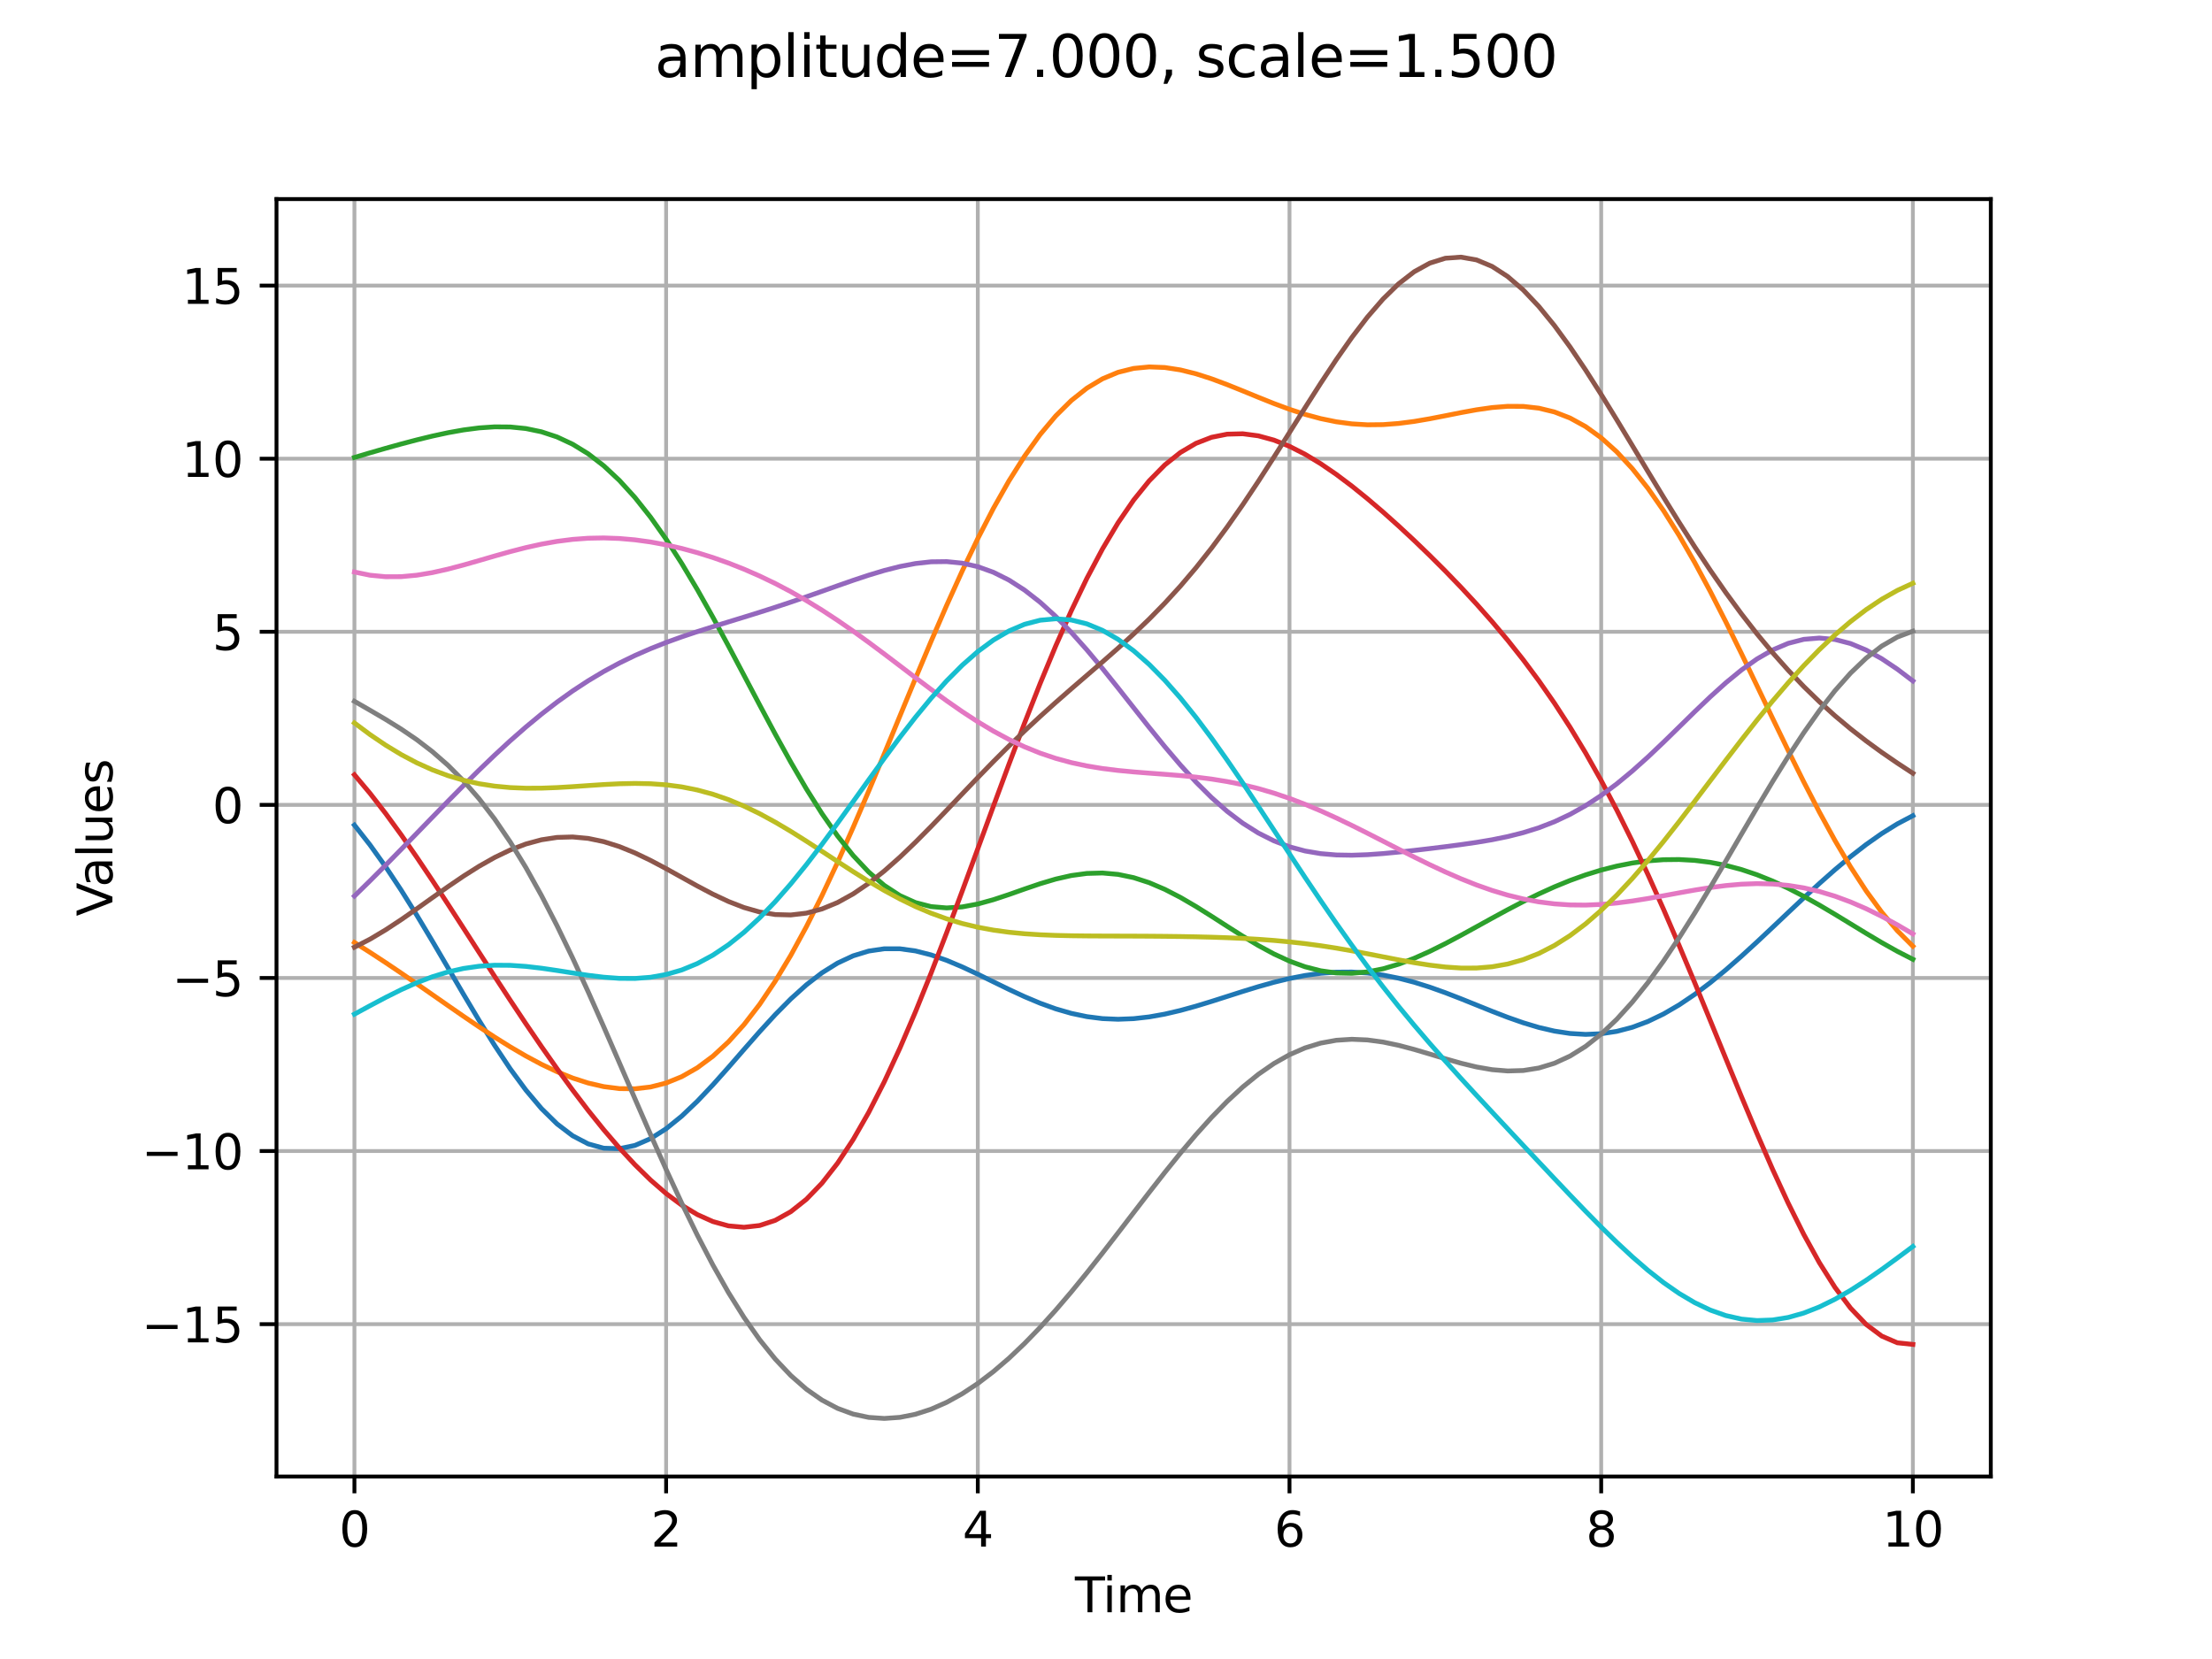 <?xml version="1.0" encoding="utf-8" standalone="no"?>
<!DOCTYPE svg PUBLIC "-//W3C//DTD SVG 1.1//EN"
  "http://www.w3.org/Graphics/SVG/1.1/DTD/svg11.dtd">
<svg xmlns:xlink="http://www.w3.org/1999/xlink" width="460.8pt" height="345.6pt" viewBox="0 0 460.8 345.6" xmlns="http://www.w3.org/2000/svg" version="1.1">
 <defs>
  <style type="text/css">*{stroke-linejoin: round; stroke-linecap: butt}</style>
 </defs>
 <g id="figure_1">
  <g id="patch_1">
   <path d="M 0 345.6 
L 460.8 345.6 
L 460.8 0 
L 0 0 
z
" style="fill: #ffffff"/>
  </g>
  <g id="axes_1">
   <g id="patch_2">
    <path d="M 57.6 307.584 
L 414.72 307.584 
L 414.72 41.472 
L 57.6 41.472 
z
" style="fill: #ffffff"/>
   </g>
   <g id="matplotlib.axis_1">
    <g id="xtick_1">
     <g id="line2d_1">
      <path d="M 73.833 307.584 
L 73.833 41.472 
" clip-path="url(#p661ae9ed02)" style="fill: none; stroke: #b0b0b0; stroke-width: 0.8; stroke-linecap: square"/>
     </g>
     <g id="line2d_2">
      <defs>
       <path id="m772e5288b0" d="M 0 0 
L 0 3.5 
" style="stroke: #000000; stroke-width: 0.8"/>
      </defs>
      <g>
       <use xlink:href="#m772e5288b0" x="73.833" y="307.584" style="stroke: #000000; stroke-width: 0.8"/>
      </g>
     </g>
     <g id="text_1">
      <!-- 0 -->
      <g transform="translate(70.651 322.182) scale(0.1 -0.1)">
       <defs>
        <path id="DejaVuSans-30" d="M 2034 4250 
Q 1547 4250 1301 3770 
Q 1056 3291 1056 2328 
Q 1056 1369 1301 889 
Q 1547 409 2034 409 
Q 2525 409 2770 889 
Q 3016 1369 3016 2328 
Q 3016 3291 2770 3770 
Q 2525 4250 2034 4250 
z
M 2034 4750 
Q 2819 4750 3233 4129 
Q 3647 3509 3647 2328 
Q 3647 1150 3233 529 
Q 2819 -91 2034 -91 
Q 1250 -91 836 529 
Q 422 1150 422 2328 
Q 422 3509 836 4129 
Q 1250 4750 2034 4750 
z
" transform="scale(0.016)"/>
       </defs>
       <use xlink:href="#DejaVuSans-30"/>
      </g>
     </g>
    </g>
    <g id="xtick_2">
     <g id="line2d_3">
      <path d="M 138.764 307.584 
L 138.764 41.472 
" clip-path="url(#p661ae9ed02)" style="fill: none; stroke: #b0b0b0; stroke-width: 0.8; stroke-linecap: square"/>
     </g>
     <g id="line2d_4">
      <g>
       <use xlink:href="#m772e5288b0" x="138.764" y="307.584" style="stroke: #000000; stroke-width: 0.8"/>
      </g>
     </g>
     <g id="text_2">
      <!-- 2 -->
      <g transform="translate(135.582 322.182) scale(0.1 -0.1)">
       <defs>
        <path id="DejaVuSans-32" d="M 1228 531 
L 3431 531 
L 3431 0 
L 469 0 
L 469 531 
Q 828 903 1448 1529 
Q 2069 2156 2228 2338 
Q 2531 2678 2651 2914 
Q 2772 3150 2772 3378 
Q 2772 3750 2511 3984 
Q 2250 4219 1831 4219 
Q 1534 4219 1204 4116 
Q 875 4013 500 3803 
L 500 4441 
Q 881 4594 1212 4672 
Q 1544 4750 1819 4750 
Q 2544 4750 2975 4387 
Q 3406 4025 3406 3419 
Q 3406 3131 3298 2873 
Q 3191 2616 2906 2266 
Q 2828 2175 2409 1742 
Q 1991 1309 1228 531 
z
" transform="scale(0.016)"/>
       </defs>
       <use xlink:href="#DejaVuSans-32"/>
      </g>
     </g>
    </g>
    <g id="xtick_3">
     <g id="line2d_5">
      <path d="M 203.695 307.584 
L 203.695 41.472 
" clip-path="url(#p661ae9ed02)" style="fill: none; stroke: #b0b0b0; stroke-width: 0.8; stroke-linecap: square"/>
     </g>
     <g id="line2d_6">
      <g>
       <use xlink:href="#m772e5288b0" x="203.695" y="307.584" style="stroke: #000000; stroke-width: 0.8"/>
      </g>
     </g>
     <g id="text_3">
      <!-- 4 -->
      <g transform="translate(200.513 322.182) scale(0.1 -0.1)">
       <defs>
        <path id="DejaVuSans-34" d="M 2419 4116 
L 825 1625 
L 2419 1625 
L 2419 4116 
z
M 2253 4666 
L 3047 4666 
L 3047 1625 
L 3713 1625 
L 3713 1100 
L 3047 1100 
L 3047 0 
L 2419 0 
L 2419 1100 
L 313 1100 
L 313 1709 
L 2253 4666 
z
" transform="scale(0.016)"/>
       </defs>
       <use xlink:href="#DejaVuSans-34"/>
      </g>
     </g>
    </g>
    <g id="xtick_4">
     <g id="line2d_7">
      <path d="M 268.625 307.584 
L 268.625 41.472 
" clip-path="url(#p661ae9ed02)" style="fill: none; stroke: #b0b0b0; stroke-width: 0.8; stroke-linecap: square"/>
     </g>
     <g id="line2d_8">
      <g>
       <use xlink:href="#m772e5288b0" x="268.625" y="307.584" style="stroke: #000000; stroke-width: 0.8"/>
      </g>
     </g>
     <g id="text_4">
      <!-- 6 -->
      <g transform="translate(265.444 322.182) scale(0.1 -0.1)">
       <defs>
        <path id="DejaVuSans-36" d="M 2113 2584 
Q 1688 2584 1439 2293 
Q 1191 2003 1191 1497 
Q 1191 994 1439 701 
Q 1688 409 2113 409 
Q 2538 409 2786 701 
Q 3034 994 3034 1497 
Q 3034 2003 2786 2293 
Q 2538 2584 2113 2584 
z
M 3366 4563 
L 3366 3988 
Q 3128 4100 2886 4159 
Q 2644 4219 2406 4219 
Q 1781 4219 1451 3797 
Q 1122 3375 1075 2522 
Q 1259 2794 1537 2939 
Q 1816 3084 2150 3084 
Q 2853 3084 3261 2657 
Q 3669 2231 3669 1497 
Q 3669 778 3244 343 
Q 2819 -91 2113 -91 
Q 1303 -91 875 529 
Q 447 1150 447 2328 
Q 447 3434 972 4092 
Q 1497 4750 2381 4750 
Q 2619 4750 2861 4703 
Q 3103 4656 3366 4563 
z
" transform="scale(0.016)"/>
       </defs>
       <use xlink:href="#DejaVuSans-36"/>
      </g>
     </g>
    </g>
    <g id="xtick_5">
     <g id="line2d_9">
      <path d="M 333.556 307.584 
L 333.556 41.472 
" clip-path="url(#p661ae9ed02)" style="fill: none; stroke: #b0b0b0; stroke-width: 0.8; stroke-linecap: square"/>
     </g>
     <g id="line2d_10">
      <g>
       <use xlink:href="#m772e5288b0" x="333.556" y="307.584" style="stroke: #000000; stroke-width: 0.8"/>
      </g>
     </g>
     <g id="text_5">
      <!-- 8 -->
      <g transform="translate(330.375 322.182) scale(0.1 -0.1)">
       <defs>
        <path id="DejaVuSans-38" d="M 2034 2216 
Q 1584 2216 1326 1975 
Q 1069 1734 1069 1313 
Q 1069 891 1326 650 
Q 1584 409 2034 409 
Q 2484 409 2743 651 
Q 3003 894 3003 1313 
Q 3003 1734 2745 1975 
Q 2488 2216 2034 2216 
z
M 1403 2484 
Q 997 2584 770 2862 
Q 544 3141 544 3541 
Q 544 4100 942 4425 
Q 1341 4750 2034 4750 
Q 2731 4750 3128 4425 
Q 3525 4100 3525 3541 
Q 3525 3141 3298 2862 
Q 3072 2584 2669 2484 
Q 3125 2378 3379 2068 
Q 3634 1759 3634 1313 
Q 3634 634 3220 271 
Q 2806 -91 2034 -91 
Q 1263 -91 848 271 
Q 434 634 434 1313 
Q 434 1759 690 2068 
Q 947 2378 1403 2484 
z
M 1172 3481 
Q 1172 3119 1398 2916 
Q 1625 2713 2034 2713 
Q 2441 2713 2670 2916 
Q 2900 3119 2900 3481 
Q 2900 3844 2670 4047 
Q 2441 4250 2034 4250 
Q 1625 4250 1398 4047 
Q 1172 3844 1172 3481 
z
" transform="scale(0.016)"/>
       </defs>
       <use xlink:href="#DejaVuSans-38"/>
      </g>
     </g>
    </g>
    <g id="xtick_6">
     <g id="line2d_11">
      <path d="M 398.487 307.584 
L 398.487 41.472 
" clip-path="url(#p661ae9ed02)" style="fill: none; stroke: #b0b0b0; stroke-width: 0.8; stroke-linecap: square"/>
     </g>
     <g id="line2d_12">
      <g>
       <use xlink:href="#m772e5288b0" x="398.487" y="307.584" style="stroke: #000000; stroke-width: 0.8"/>
      </g>
     </g>
     <g id="text_6">
      <!-- 10 -->
      <g transform="translate(392.125 322.182) scale(0.1 -0.1)">
       <defs>
        <path id="DejaVuSans-31" d="M 794 531 
L 1825 531 
L 1825 4091 
L 703 3866 
L 703 4441 
L 1819 4666 
L 2450 4666 
L 2450 531 
L 3481 531 
L 3481 0 
L 794 0 
L 794 531 
z
" transform="scale(0.016)"/>
       </defs>
       <use xlink:href="#DejaVuSans-31"/>
       <use xlink:href="#DejaVuSans-30" transform="translate(63.623 0)"/>
      </g>
     </g>
    </g>
    <g id="text_7">
     <!-- Time -->
     <g transform="translate(223.926 335.861) scale(0.1 -0.1)">
      <defs>
       <path id="DejaVuSans-54" d="M -19 4666 
L 3928 4666 
L 3928 4134 
L 2272 4134 
L 2272 0 
L 1638 0 
L 1638 4134 
L -19 4134 
L -19 4666 
z
" transform="scale(0.016)"/>
       <path id="DejaVuSans-69" d="M 603 3500 
L 1178 3500 
L 1178 0 
L 603 0 
L 603 3500 
z
M 603 4863 
L 1178 4863 
L 1178 4134 
L 603 4134 
L 603 4863 
z
" transform="scale(0.016)"/>
       <path id="DejaVuSans-6d" d="M 3328 2828 
Q 3544 3216 3844 3400 
Q 4144 3584 4550 3584 
Q 5097 3584 5394 3201 
Q 5691 2819 5691 2113 
L 5691 0 
L 5113 0 
L 5113 2094 
Q 5113 2597 4934 2840 
Q 4756 3084 4391 3084 
Q 3944 3084 3684 2787 
Q 3425 2491 3425 1978 
L 3425 0 
L 2847 0 
L 2847 2094 
Q 2847 2600 2669 2842 
Q 2491 3084 2119 3084 
Q 1678 3084 1418 2786 
Q 1159 2488 1159 1978 
L 1159 0 
L 581 0 
L 581 3500 
L 1159 3500 
L 1159 2956 
Q 1356 3278 1631 3431 
Q 1906 3584 2284 3584 
Q 2666 3584 2933 3390 
Q 3200 3197 3328 2828 
z
" transform="scale(0.016)"/>
       <path id="DejaVuSans-65" d="M 3597 1894 
L 3597 1613 
L 953 1613 
Q 991 1019 1311 708 
Q 1631 397 2203 397 
Q 2534 397 2845 478 
Q 3156 559 3463 722 
L 3463 178 
Q 3153 47 2828 -22 
Q 2503 -91 2169 -91 
Q 1331 -91 842 396 
Q 353 884 353 1716 
Q 353 2575 817 3079 
Q 1281 3584 2069 3584 
Q 2775 3584 3186 3129 
Q 3597 2675 3597 1894 
z
M 3022 2063 
Q 3016 2534 2758 2815 
Q 2500 3097 2075 3097 
Q 1594 3097 1305 2825 
Q 1016 2553 972 2059 
L 3022 2063 
z
" transform="scale(0.016)"/>
      </defs>
      <use xlink:href="#DejaVuSans-54"/>
      <use xlink:href="#DejaVuSans-69" transform="translate(57.959 0)"/>
      <use xlink:href="#DejaVuSans-6d" transform="translate(85.742 0)"/>
      <use xlink:href="#DejaVuSans-65" transform="translate(183.154 0)"/>
     </g>
    </g>
   </g>
   <g id="matplotlib.axis_2">
    <g id="ytick_1">
     <g id="line2d_13">
      <path d="M 57.6 275.843 
L 414.72 275.843 
" clip-path="url(#p661ae9ed02)" style="fill: none; stroke: #b0b0b0; stroke-width: 0.8; stroke-linecap: square"/>
     </g>
     <g id="line2d_14">
      <defs>
       <path id="ma212beb945" d="M 0 0 
L -3.5 0 
" style="stroke: #000000; stroke-width: 0.8"/>
      </defs>
      <g>
       <use xlink:href="#ma212beb945" x="57.6" y="275.843" style="stroke: #000000; stroke-width: 0.8"/>
      </g>
     </g>
     <g id="text_8">
      <!-- −15 -->
      <g transform="translate(29.495 279.642) scale(0.1 -0.1)">
       <defs>
        <path id="DejaVuSans-2212" d="M 678 2272 
L 4684 2272 
L 4684 1741 
L 678 1741 
L 678 2272 
z
" transform="scale(0.016)"/>
        <path id="DejaVuSans-35" d="M 691 4666 
L 3169 4666 
L 3169 4134 
L 1269 4134 
L 1269 2991 
Q 1406 3038 1543 3061 
Q 1681 3084 1819 3084 
Q 2600 3084 3056 2656 
Q 3513 2228 3513 1497 
Q 3513 744 3044 326 
Q 2575 -91 1722 -91 
Q 1428 -91 1123 -41 
Q 819 9 494 109 
L 494 744 
Q 775 591 1075 516 
Q 1375 441 1709 441 
Q 2250 441 2565 725 
Q 2881 1009 2881 1497 
Q 2881 1984 2565 2268 
Q 2250 2553 1709 2553 
Q 1456 2553 1204 2497 
Q 953 2441 691 2322 
L 691 4666 
z
" transform="scale(0.016)"/>
       </defs>
       <use xlink:href="#DejaVuSans-2212"/>
       <use xlink:href="#DejaVuSans-31" transform="translate(83.789 0)"/>
       <use xlink:href="#DejaVuSans-35" transform="translate(147.412 0)"/>
      </g>
     </g>
    </g>
    <g id="ytick_2">
     <g id="line2d_15">
      <path d="M 57.6 239.785 
L 414.72 239.785 
" clip-path="url(#p661ae9ed02)" style="fill: none; stroke: #b0b0b0; stroke-width: 0.8; stroke-linecap: square"/>
     </g>
     <g id="line2d_16">
      <g>
       <use xlink:href="#ma212beb945" x="57.6" y="239.785" style="stroke: #000000; stroke-width: 0.8"/>
      </g>
     </g>
     <g id="text_9">
      <!-- −10 -->
      <g transform="translate(29.495 243.584) scale(0.1 -0.1)">
       <use xlink:href="#DejaVuSans-2212"/>
       <use xlink:href="#DejaVuSans-31" transform="translate(83.789 0)"/>
       <use xlink:href="#DejaVuSans-30" transform="translate(147.412 0)"/>
      </g>
     </g>
    </g>
    <g id="ytick_3">
     <g id="line2d_17">
      <path d="M 57.6 203.727 
L 414.72 203.727 
" clip-path="url(#p661ae9ed02)" style="fill: none; stroke: #b0b0b0; stroke-width: 0.8; stroke-linecap: square"/>
     </g>
     <g id="line2d_18">
      <g>
       <use xlink:href="#ma212beb945" x="57.6" y="203.727" style="stroke: #000000; stroke-width: 0.8"/>
      </g>
     </g>
     <g id="text_10">
      <!-- −5 -->
      <g transform="translate(35.858 207.527) scale(0.1 -0.1)">
       <use xlink:href="#DejaVuSans-2212"/>
       <use xlink:href="#DejaVuSans-35" transform="translate(83.789 0)"/>
      </g>
     </g>
    </g>
    <g id="ytick_4">
     <g id="line2d_19">
      <path d="M 57.6 167.67 
L 414.72 167.67 
" clip-path="url(#p661ae9ed02)" style="fill: none; stroke: #b0b0b0; stroke-width: 0.8; stroke-linecap: square"/>
     </g>
     <g id="line2d_20">
      <g>
       <use xlink:href="#ma212beb945" x="57.6" y="167.67" style="stroke: #000000; stroke-width: 0.8"/>
      </g>
     </g>
     <g id="text_11">
      <!-- 0 -->
      <g transform="translate(44.237 171.469) scale(0.1 -0.1)">
       <use xlink:href="#DejaVuSans-30"/>
      </g>
     </g>
    </g>
    <g id="ytick_5">
     <g id="line2d_21">
      <path d="M 57.6 131.612 
L 414.72 131.612 
" clip-path="url(#p661ae9ed02)" style="fill: none; stroke: #b0b0b0; stroke-width: 0.8; stroke-linecap: square"/>
     </g>
     <g id="line2d_22">
      <g>
       <use xlink:href="#ma212beb945" x="57.6" y="131.612" style="stroke: #000000; stroke-width: 0.8"/>
      </g>
     </g>
     <g id="text_12">
      <!-- 5 -->
      <g transform="translate(44.237 135.411) scale(0.1 -0.1)">
       <use xlink:href="#DejaVuSans-35"/>
      </g>
     </g>
    </g>
    <g id="ytick_6">
     <g id="line2d_23">
      <path d="M 57.6 95.554 
L 414.72 95.554 
" clip-path="url(#p661ae9ed02)" style="fill: none; stroke: #b0b0b0; stroke-width: 0.8; stroke-linecap: square"/>
     </g>
     <g id="line2d_24">
      <g>
       <use xlink:href="#ma212beb945" x="57.6" y="95.554" style="stroke: #000000; stroke-width: 0.8"/>
      </g>
     </g>
     <g id="text_13">
      <!-- 10 -->
      <g transform="translate(37.875 99.353) scale(0.1 -0.1)">
       <use xlink:href="#DejaVuSans-31"/>
       <use xlink:href="#DejaVuSans-30" transform="translate(63.623 0)"/>
      </g>
     </g>
    </g>
    <g id="ytick_7">
     <g id="line2d_25">
      <path d="M 57.6 59.496 
L 414.72 59.496 
" clip-path="url(#p661ae9ed02)" style="fill: none; stroke: #b0b0b0; stroke-width: 0.8; stroke-linecap: square"/>
     </g>
     <g id="line2d_26">
      <g>
       <use xlink:href="#ma212beb945" x="57.6" y="59.496" style="stroke: #000000; stroke-width: 0.8"/>
      </g>
     </g>
     <g id="text_14">
      <!-- 15 -->
      <g transform="translate(37.875 63.295) scale(0.1 -0.1)">
       <use xlink:href="#DejaVuSans-31"/>
       <use xlink:href="#DejaVuSans-35" transform="translate(63.623 0)"/>
      </g>
     </g>
    </g>
    <g id="text_15">
     <!-- Values -->
     <g transform="translate(23.416 190.864) rotate(-90) scale(0.1 -0.1)">
      <defs>
       <path id="DejaVuSans-56" d="M 1831 0 
L 50 4666 
L 709 4666 
L 2188 738 
L 3669 4666 
L 4325 4666 
L 2547 0 
L 1831 0 
z
" transform="scale(0.016)"/>
       <path id="DejaVuSans-61" d="M 2194 1759 
Q 1497 1759 1228 1600 
Q 959 1441 959 1056 
Q 959 750 1161 570 
Q 1363 391 1709 391 
Q 2188 391 2477 730 
Q 2766 1069 2766 1631 
L 2766 1759 
L 2194 1759 
z
M 3341 1997 
L 3341 0 
L 2766 0 
L 2766 531 
Q 2569 213 2275 61 
Q 1981 -91 1556 -91 
Q 1019 -91 701 211 
Q 384 513 384 1019 
Q 384 1609 779 1909 
Q 1175 2209 1959 2209 
L 2766 2209 
L 2766 2266 
Q 2766 2663 2505 2880 
Q 2244 3097 1772 3097 
Q 1472 3097 1187 3025 
Q 903 2953 641 2809 
L 641 3341 
Q 956 3463 1253 3523 
Q 1550 3584 1831 3584 
Q 2591 3584 2966 3190 
Q 3341 2797 3341 1997 
z
" transform="scale(0.016)"/>
       <path id="DejaVuSans-6c" d="M 603 4863 
L 1178 4863 
L 1178 0 
L 603 0 
L 603 4863 
z
" transform="scale(0.016)"/>
       <path id="DejaVuSans-75" d="M 544 1381 
L 544 3500 
L 1119 3500 
L 1119 1403 
Q 1119 906 1312 657 
Q 1506 409 1894 409 
Q 2359 409 2629 706 
Q 2900 1003 2900 1516 
L 2900 3500 
L 3475 3500 
L 3475 0 
L 2900 0 
L 2900 538 
Q 2691 219 2414 64 
Q 2138 -91 1772 -91 
Q 1169 -91 856 284 
Q 544 659 544 1381 
z
M 1991 3584 
L 1991 3584 
z
" transform="scale(0.016)"/>
       <path id="DejaVuSans-73" d="M 2834 3397 
L 2834 2853 
Q 2591 2978 2328 3040 
Q 2066 3103 1784 3103 
Q 1356 3103 1142 2972 
Q 928 2841 928 2578 
Q 928 2378 1081 2264 
Q 1234 2150 1697 2047 
L 1894 2003 
Q 2506 1872 2764 1633 
Q 3022 1394 3022 966 
Q 3022 478 2636 193 
Q 2250 -91 1575 -91 
Q 1294 -91 989 -36 
Q 684 19 347 128 
L 347 722 
Q 666 556 975 473 
Q 1284 391 1588 391 
Q 1994 391 2212 530 
Q 2431 669 2431 922 
Q 2431 1156 2273 1281 
Q 2116 1406 1581 1522 
L 1381 1569 
Q 847 1681 609 1914 
Q 372 2147 372 2553 
Q 372 3047 722 3315 
Q 1072 3584 1716 3584 
Q 2034 3584 2315 3537 
Q 2597 3491 2834 3397 
z
" transform="scale(0.016)"/>
      </defs>
      <use xlink:href="#DejaVuSans-56"/>
      <use xlink:href="#DejaVuSans-61" transform="translate(60.658 0)"/>
      <use xlink:href="#DejaVuSans-6c" transform="translate(121.938 0)"/>
      <use xlink:href="#DejaVuSans-75" transform="translate(149.721 0)"/>
      <use xlink:href="#DejaVuSans-65" transform="translate(213.1 0)"/>
      <use xlink:href="#DejaVuSans-73" transform="translate(274.623 0)"/>
     </g>
    </g>
   </g>
   <g id="line2d_27">
    <path d="M 73.833 171.884 
L 77.079 176.011 
L 80.326 180.545 
L 83.572 185.441 
L 86.819 190.637 
L 90.065 196.05 
L 93.312 201.584 
L 96.559 207.132 
L 99.805 212.575 
L 103.052 217.792 
L 106.298 222.665 
L 109.545 227.078 
L 112.791 230.928 
L 116.038 234.124 
L 119.284 236.596 
L 122.531 238.293 
L 125.777 239.191 
L 129.024 239.289 
L 132.271 238.61 
L 135.517 237.203 
L 138.764 235.14 
L 142.01 232.511 
L 145.257 229.423 
L 148.503 225.993 
L 151.75 222.347 
L 154.996 218.614 
L 158.243 214.917 
L 161.489 211.374 
L 164.736 208.092 
L 167.983 205.162 
L 171.229 202.657 
L 174.476 200.631 
L 177.722 199.117 
L 180.969 198.124 
L 184.215 197.645 
L 187.462 197.65 
L 190.708 198.095 
L 193.955 198.92 
L 197.201 200.055 
L 200.448 201.422 
L 203.695 202.942 
L 206.941 204.532 
L 210.188 206.116 
L 213.434 207.621 
L 216.681 208.986 
L 219.927 210.159 
L 223.174 211.1 
L 226.42 211.783 
L 229.667 212.194 
L 232.913 212.331 
L 236.16 212.205 
L 239.407 211.837 
L 242.653 211.255 
L 245.9 210.495 
L 249.146 209.599 
L 252.393 208.609 
L 255.639 207.573 
L 258.886 206.535 
L 262.132 205.54 
L 265.379 204.629 
L 268.625 203.841 
L 271.872 203.209 
L 275.119 202.76 
L 278.365 202.516 
L 281.612 202.492 
L 284.858 202.696 
L 288.105 203.125 
L 291.351 203.772 
L 294.598 204.619 
L 297.844 205.639 
L 301.091 206.798 
L 304.337 208.056 
L 307.584 209.364 
L 310.831 210.672 
L 314.077 211.924 
L 317.324 213.064 
L 320.57 214.038 
L 323.817 214.795 
L 327.063 215.289 
L 330.31 215.482 
L 333.556 215.343 
L 336.803 214.853 
L 340.049 214.001 
L 343.296 212.79 
L 346.543 211.23 
L 349.789 209.342 
L 353.036 207.156 
L 356.282 204.706 
L 359.529 202.037 
L 362.775 199.191 
L 366.022 196.22 
L 369.268 193.17 
L 372.515 190.093 
L 375.761 187.037 
L 379.008 184.048 
L 382.255 181.173 
L 385.501 178.454 
L 388.748 175.933 
L 391.994 173.648 
L 395.241 171.633 
L 398.487 169.921 
" clip-path="url(#p661ae9ed02)" style="fill: none; stroke: #1f77b4; stroke-linecap: square"/>
   </g>
   <g id="line2d_28">
    <path d="M 73.833 196.334 
L 77.079 198.395 
L 80.326 200.524 
L 83.572 202.71 
L 86.819 204.942 
L 90.065 207.201 
L 93.312 209.467 
L 96.559 211.715 
L 99.805 213.919 
L 103.052 216.051 
L 106.298 218.081 
L 109.545 219.98 
L 112.791 221.716 
L 116.038 223.256 
L 119.284 224.567 
L 122.531 225.615 
L 125.777 226.364 
L 129.024 226.777 
L 132.271 226.816 
L 135.517 226.441 
L 138.764 225.612 
L 142.01 224.292 
L 145.257 222.443 
L 148.503 220.034 
L 151.75 217.04 
L 154.996 213.441 
L 158.243 209.232 
L 161.489 204.415 
L 164.736 199.01 
L 167.983 193.048 
L 171.229 186.577 
L 174.476 179.659 
L 177.722 172.368 
L 180.969 164.79 
L 184.215 157.023 
L 187.462 149.167 
L 190.708 141.329 
L 193.955 133.612 
L 197.201 126.121 
L 200.448 118.95 
L 203.695 112.186 
L 206.941 105.905 
L 210.188 100.17 
L 213.434 95.028 
L 216.681 90.514 
L 219.927 86.648 
L 223.174 83.434 
L 226.42 80.863 
L 229.667 78.915 
L 232.913 77.557 
L 236.16 76.747 
L 239.407 76.434 
L 242.653 76.559 
L 245.9 77.06 
L 249.146 77.867 
L 252.393 78.912 
L 255.639 80.122 
L 258.886 81.428 
L 262.132 82.762 
L 265.379 84.059 
L 268.625 85.263 
L 271.872 86.324 
L 275.119 87.202 
L 278.365 87.865 
L 281.612 88.297 
L 284.858 88.492 
L 288.105 88.457 
L 291.351 88.212 
L 294.598 87.791 
L 297.844 87.237 
L 301.091 86.605 
L 304.337 85.957 
L 307.584 85.365 
L 310.831 84.901 
L 314.077 84.641 
L 317.324 84.66 
L 320.57 85.03 
L 323.817 85.816 
L 327.063 87.078 
L 330.31 88.861 
L 333.556 91.203 
L 336.803 94.125 
L 340.049 97.635 
L 343.296 101.726 
L 346.543 106.374 
L 349.789 111.541 
L 353.036 117.174 
L 356.282 123.208 
L 359.529 129.563 
L 362.775 136.152 
L 366.022 142.879 
L 369.268 149.645 
L 372.515 156.348 
L 375.761 162.886 
L 379.008 169.163 
L 382.255 175.09 
L 385.501 180.585 
L 388.748 185.581 
L 391.994 190.023 
L 395.241 193.873 
L 398.487 197.107 
" clip-path="url(#p661ae9ed02)" style="fill: none; stroke: #ff7f0e; stroke-linecap: square"/>
   </g>
   <g id="line2d_29">
    <path d="M 73.833 95.298 
L 77.079 94.33 
L 80.326 93.393 
L 83.572 92.492 
L 86.819 91.637 
L 90.065 90.846 
L 93.312 90.144 
L 96.559 89.563 
L 99.805 89.14 
L 103.052 88.919 
L 106.298 88.947 
L 109.545 89.273 
L 112.791 89.948 
L 116.038 91.02 
L 119.284 92.535 
L 122.531 94.53 
L 125.777 97.036 
L 129.024 100.07 
L 132.271 103.638 
L 135.517 107.73 
L 138.764 112.32 
L 142.01 117.365 
L 145.257 122.806 
L 148.503 128.568 
L 151.75 134.564 
L 154.996 140.693 
L 158.243 146.847 
L 161.489 152.914 
L 164.736 158.782 
L 167.983 164.34 
L 171.229 169.488 
L 174.476 174.136 
L 177.722 178.211 
L 180.969 181.659 
L 184.215 184.446 
L 187.462 186.563 
L 190.708 188.022 
L 193.955 188.861 
L 197.201 189.136 
L 200.448 188.924 
L 203.695 188.318 
L 206.941 187.422 
L 210.188 186.345 
L 213.434 185.199 
L 216.681 184.094 
L 219.927 183.128 
L 223.174 182.39 
L 226.42 181.951 
L 229.667 181.861 
L 232.913 182.151 
L 236.16 182.828 
L 239.407 183.879 
L 242.653 185.268 
L 245.9 186.944 
L 249.146 188.838 
L 252.393 190.872 
L 255.639 192.962 
L 258.886 195.022 
L 262.132 196.967 
L 265.379 198.721 
L 268.625 200.216 
L 271.872 201.398 
L 275.119 202.228 
L 278.365 202.685 
L 281.612 202.76 
L 284.858 202.464 
L 288.105 201.819 
L 291.351 200.861 
L 294.598 199.633 
L 297.844 198.186 
L 301.091 196.572 
L 304.337 194.847 
L 307.584 193.063 
L 310.831 191.268 
L 314.077 189.506 
L 317.324 187.812 
L 320.57 186.218 
L 323.817 184.748 
L 327.063 183.421 
L 330.31 182.251 
L 333.556 181.248 
L 336.803 180.423 
L 340.049 179.783 
L 343.296 179.336 
L 346.543 179.091 
L 349.789 179.055 
L 353.036 179.236 
L 356.282 179.641 
L 359.529 180.275 
L 362.775 181.139 
L 366.022 182.229 
L 369.268 183.536 
L 372.515 185.041 
L 375.761 186.722 
L 379.008 188.544 
L 382.255 190.468 
L 385.501 192.447 
L 388.748 194.428 
L 391.994 196.357 
L 395.241 198.178 
L 398.487 199.838 
" clip-path="url(#p661ae9ed02)" style="fill: none; stroke: #2ca02c; stroke-linecap: square"/>
   </g>
   <g id="line2d_30">
    <path d="M 73.833 161.399 
L 77.079 165.264 
L 80.326 169.449 
L 83.572 173.903 
L 86.819 178.574 
L 90.065 183.408 
L 93.312 188.355 
L 96.559 193.368 
L 99.805 198.402 
L 103.052 203.417 
L 106.298 208.378 
L 109.545 213.251 
L 112.791 218.009 
L 116.038 222.624 
L 119.284 227.07 
L 122.531 231.323 
L 125.777 235.354 
L 129.024 239.135 
L 132.271 242.634 
L 135.517 245.814 
L 138.764 248.634 
L 142.01 251.049 
L 145.257 253.011 
L 148.503 254.469 
L 151.75 255.37 
L 154.996 255.662 
L 158.243 255.295 
L 161.489 254.225 
L 164.736 252.415 
L 167.983 249.836 
L 171.229 246.473 
L 174.476 242.323 
L 177.722 237.399 
L 180.969 231.73 
L 184.215 225.36 
L 187.462 218.35 
L 190.708 210.777 
L 193.955 202.73 
L 197.201 194.31 
L 200.448 185.629 
L 203.695 176.801 
L 206.941 167.947 
L 210.188 159.184 
L 213.434 150.627 
L 216.681 142.385 
L 219.927 134.556 
L 223.174 127.228 
L 226.42 120.474 
L 229.667 114.353 
L 232.913 108.909 
L 236.16 104.171 
L 239.407 100.153 
L 242.653 96.854 
L 245.9 94.262 
L 249.146 92.353 
L 252.393 91.095 
L 255.639 90.446 
L 258.886 90.361 
L 262.132 90.79 
L 265.379 91.68 
L 268.625 92.978 
L 271.872 94.633 
L 275.119 96.596 
L 278.365 98.818 
L 281.612 101.259 
L 284.858 103.883 
L 288.105 106.66 
L 291.351 109.567 
L 294.598 112.589 
L 297.844 115.72 
L 301.091 118.963 
L 304.337 122.327 
L 307.584 125.831 
L 310.831 129.5 
L 314.077 133.364 
L 317.324 137.458 
L 320.57 141.82 
L 323.817 146.484 
L 327.063 151.485 
L 330.31 156.851 
L 333.556 162.601 
L 336.803 168.744 
L 340.049 175.276 
L 343.296 182.18 
L 346.543 189.421 
L 349.789 196.951 
L 353.036 204.704 
L 356.282 212.6 
L 359.529 220.546 
L 362.775 228.437 
L 366.022 236.162 
L 369.268 243.603 
L 372.515 250.64 
L 375.761 257.157 
L 379.008 263.04 
L 382.255 268.185 
L 385.501 272.499 
L 388.748 275.901 
L 391.994 278.326 
L 395.241 279.726 
L 398.487 280.067 
" clip-path="url(#p661ae9ed02)" style="fill: none; stroke: #d62728; stroke-linecap: square"/>
   </g>
   <g id="line2d_31">
    <path d="M 73.833 186.664 
L 77.079 183.491 
L 80.326 180.242 
L 83.572 176.937 
L 86.819 173.597 
L 90.065 170.249 
L 93.312 166.918 
L 96.559 163.632 
L 99.805 160.418 
L 103.052 157.301 
L 106.298 154.307 
L 109.545 151.458 
L 112.791 148.772 
L 116.038 146.264 
L 119.284 143.944 
L 122.531 141.816 
L 125.777 139.879 
L 129.024 138.128 
L 132.271 136.551 
L 135.517 135.129 
L 138.764 133.844 
L 142.01 132.671 
L 145.257 131.582 
L 148.503 130.551 
L 151.75 129.55 
L 154.996 128.556 
L 158.243 127.547 
L 161.489 126.509 
L 164.736 125.434 
L 167.983 124.32 
L 171.229 123.179 
L 174.476 122.027 
L 177.722 120.894 
L 180.969 119.817 
L 184.215 118.839 
L 187.462 118.013 
L 190.708 117.393 
L 193.955 117.034 
L 197.201 116.992 
L 200.448 117.315 
L 203.695 118.046 
L 206.941 119.215 
L 210.188 120.841 
L 213.434 122.927 
L 216.681 125.461 
L 219.927 128.414 
L 223.174 131.74 
L 226.42 135.381 
L 229.667 139.265 
L 232.913 143.312 
L 236.16 147.433 
L 239.407 151.54 
L 242.653 155.543 
L 245.9 159.36 
L 249.146 162.917 
L 252.393 166.152 
L 255.639 169.017 
L 258.886 171.482 
L 262.132 173.53 
L 265.379 175.164 
L 268.625 176.402 
L 271.872 177.276 
L 275.119 177.826 
L 278.365 178.102 
L 281.612 178.158 
L 284.858 178.045 
L 288.105 177.814 
L 291.351 177.506 
L 294.598 177.153 
L 297.844 176.774 
L 301.091 176.376 
L 304.337 175.951 
L 307.584 175.481 
L 310.831 174.934 
L 314.077 174.273 
L 317.324 173.455 
L 320.57 172.438 
L 323.817 171.181 
L 327.063 169.652 
L 330.31 167.83 
L 333.556 165.707 
L 336.803 163.291 
L 340.049 160.606 
L 343.296 157.696 
L 346.543 154.618 
L 349.789 151.446 
L 353.036 148.262 
L 356.282 145.159 
L 359.529 142.232 
L 362.775 139.572 
L 366.022 137.268 
L 369.268 135.397 
L 372.515 134.021 
L 375.761 133.185 
L 379.008 132.914 
L 382.255 133.211 
L 385.501 134.058 
L 388.748 135.413 
L 391.994 137.218 
L 395.241 139.395 
L 398.487 141.854 
" clip-path="url(#p661ae9ed02)" style="fill: none; stroke: #9467bd; stroke-linecap: square"/>
   </g>
   <g id="line2d_32">
    <path d="M 73.833 197.32 
L 77.079 195.648 
L 80.326 193.713 
L 83.572 191.582 
L 86.819 189.325 
L 90.065 187.012 
L 93.312 184.717 
L 96.559 182.51 
L 99.805 180.457 
L 103.052 178.622 
L 106.298 177.061 
L 109.545 175.822 
L 112.791 174.943 
L 116.038 174.449 
L 119.284 174.353 
L 122.531 174.653 
L 125.777 175.331 
L 129.024 176.355 
L 132.271 177.676 
L 135.517 179.233 
L 138.764 180.955 
L 142.01 182.76 
L 145.257 184.56 
L 148.503 186.267 
L 151.75 187.793 
L 154.996 189.056 
L 158.243 189.983 
L 161.489 190.514 
L 164.736 190.603 
L 167.983 190.221 
L 171.229 189.355 
L 174.476 188.014 
L 177.722 186.22 
L 180.969 184.012 
L 184.215 181.439 
L 187.462 178.564 
L 190.708 175.452 
L 193.955 172.174 
L 197.201 168.795 
L 200.448 165.38 
L 203.695 161.982 
L 206.941 158.646 
L 210.188 155.403 
L 213.434 152.269 
L 216.681 149.248 
L 219.927 146.328 
L 223.174 143.486 
L 226.42 140.685 
L 229.667 137.882 
L 232.913 135.028 
L 236.16 132.07 
L 239.407 128.958 
L 242.653 125.645 
L 245.9 122.091 
L 249.146 118.27 
L 252.393 114.168 
L 255.639 109.787 
L 258.886 105.144 
L 262.132 100.276 
L 265.379 95.236 
L 268.625 90.093 
L 271.872 84.93 
L 275.119 79.841 
L 278.365 74.929 
L 281.612 70.298 
L 284.858 66.055 
L 288.105 62.299 
L 291.351 59.124 
L 294.598 56.609 
L 297.844 54.817 
L 301.091 53.795 
L 304.337 53.568 
L 307.584 54.141 
L 310.831 55.499 
L 314.077 57.606 
L 317.324 60.41 
L 320.57 63.843 
L 323.817 67.825 
L 327.063 72.27 
L 330.31 77.085 
L 333.556 82.176 
L 336.803 87.453 
L 340.049 92.83 
L 343.296 98.227 
L 346.543 103.577 
L 349.789 108.818 
L 353.036 113.904 
L 356.282 118.795 
L 359.529 123.462 
L 362.775 127.886 
L 366.022 132.056 
L 369.268 135.967 
L 372.515 139.619 
L 375.761 143.019 
L 379.008 146.176 
L 382.255 149.106 
L 385.501 151.825 
L 388.748 154.356 
L 391.994 156.724 
L 395.241 158.956 
L 398.487 161.084 
" clip-path="url(#p661ae9ed02)" style="fill: none; stroke: #8c564b; stroke-linecap: square"/>
   </g>
   <g id="patch_3">
    <path d="M 57.6 307.584 
L 57.6 41.472 
" style="fill: none; stroke: #000000; stroke-width: 0.8; stroke-linejoin: miter; stroke-linecap: square"/>
   </g>
   <g id="patch_4">
    <path d="M 414.72 307.584 
L 414.72 41.472 
" style="fill: none; stroke: #000000; stroke-width: 0.8; stroke-linejoin: miter; stroke-linecap: square"/>
   </g>
   <g id="patch_5">
    <path d="M 57.6 307.584 
L 414.72 307.584 
" style="fill: none; stroke: #000000; stroke-width: 0.8; stroke-linejoin: miter; stroke-linecap: square"/>
   </g>
   <g id="patch_6">
    <path d="M 57.6 41.472 
L 414.72 41.472 
" style="fill: none; stroke: #000000; stroke-width: 0.8; stroke-linejoin: miter; stroke-linecap: square"/>
   </g>
   <g id="line2d_33">
    <path d="M 73.833 119.159 
L 77.079 119.828 
L 80.326 120.141 
L 83.572 120.127 
L 86.819 119.826 
L 90.065 119.285 
L 93.312 118.557 
L 96.559 117.7 
L 99.805 116.771 
L 103.052 115.824 
L 106.298 114.911 
L 109.545 114.076 
L 112.791 113.356 
L 116.038 112.778 
L 119.284 112.364 
L 122.531 112.123 
L 125.777 112.061 
L 129.024 112.175 
L 132.271 112.459 
L 135.517 112.905 
L 138.764 113.504 
L 142.01 114.247 
L 145.257 115.128 
L 148.503 116.142 
L 151.75 117.289 
L 154.996 118.571 
L 158.243 119.99 
L 161.489 121.551 
L 164.736 123.256 
L 167.983 125.107 
L 171.229 127.099 
L 174.476 129.225 
L 177.722 131.471 
L 180.969 133.818 
L 184.215 136.239 
L 187.462 138.702 
L 190.708 141.173 
L 193.955 143.613 
L 197.201 145.982 
L 200.448 148.243 
L 203.695 150.36 
L 206.941 152.303 
L 210.188 154.047 
L 213.434 155.579 
L 216.681 156.89 
L 219.927 157.982 
L 223.174 158.866 
L 226.42 159.561 
L 229.667 160.095 
L 232.913 160.498 
L 236.16 160.807 
L 239.407 161.062 
L 242.653 161.302 
L 245.9 161.564 
L 249.146 161.884 
L 252.393 162.293 
L 255.639 162.815 
L 258.886 163.47 
L 262.132 164.27 
L 265.379 165.219 
L 268.625 166.316 
L 271.872 167.553 
L 275.119 168.917 
L 278.365 170.39 
L 281.612 171.95 
L 284.858 173.571 
L 288.105 175.228 
L 291.351 176.892 
L 294.598 178.535 
L 297.844 180.128 
L 301.091 181.646 
L 304.337 183.061 
L 307.584 184.35 
L 310.831 185.493 
L 314.077 186.47 
L 317.324 187.267 
L 320.57 187.876 
L 323.817 188.29 
L 327.063 188.511 
L 330.31 188.545 
L 333.556 188.406 
L 336.803 188.114 
L 340.049 187.694 
L 343.296 187.178 
L 346.543 186.6 
L 349.789 186 
L 353.036 185.419 
L 356.282 184.898 
L 359.529 184.477 
L 362.775 184.192 
L 366.022 184.074 
L 369.268 184.152 
L 372.515 184.443 
L 375.761 184.961 
L 379.008 185.711 
L 382.255 186.69 
L 385.501 187.891 
L 388.748 189.299 
L 391.994 190.894 
L 395.241 192.653 
L 398.487 194.549 
" clip-path="url(#p661ae9ed02)" style="fill: none; stroke: #e377c2; stroke-linecap: square"/>
   </g>
   <g id="line2d_34">
    <path d="M 73.833 146.092 
L 77.079 147.958 
L 80.326 149.862 
L 83.572 151.878 
L 86.819 154.089 
L 90.065 156.576 
L 93.312 159.413 
L 96.559 162.668 
L 99.805 166.396 
L 103.052 170.637 
L 106.298 175.411 
L 109.545 180.72 
L 112.791 186.544 
L 116.038 192.843 
L 119.284 199.559 
L 122.531 206.616 
L 125.777 213.924 
L 129.024 221.384 
L 132.271 228.89 
L 135.517 236.335 
L 138.764 243.614 
L 142.01 250.628 
L 145.257 257.288 
L 148.503 263.519 
L 151.75 269.256 
L 154.996 274.452 
L 158.243 279.076 
L 161.489 283.108 
L 164.736 286.545 
L 167.983 289.393 
L 171.229 291.665 
L 174.476 293.384 
L 177.722 294.577 
L 180.969 295.268 
L 184.215 295.488 
L 187.462 295.261 
L 190.708 294.613 
L 193.955 293.564 
L 197.201 292.135 
L 200.448 290.341 
L 203.695 288.201 
L 206.941 285.73 
L 210.188 282.945 
L 213.434 279.866 
L 216.681 276.518 
L 219.927 272.926 
L 223.174 269.123 
L 226.42 265.145 
L 229.667 261.035 
L 232.913 256.837 
L 236.16 252.603 
L 239.407 248.385 
L 242.653 244.238 
L 245.9 240.217 
L 249.146 236.376 
L 252.393 232.768 
L 255.639 229.442 
L 258.886 226.44 
L 262.132 223.801 
L 265.379 221.552 
L 268.625 219.714 
L 271.872 218.297 
L 275.119 217.299 
L 278.365 216.708 
L 281.612 216.5 
L 284.858 216.639 
L 288.105 217.077 
L 291.351 217.758 
L 294.598 218.615 
L 297.844 219.575 
L 301.091 220.558 
L 304.337 221.483 
L 307.584 222.268 
L 310.831 222.833 
L 314.077 223.101 
L 317.324 223.006 
L 320.57 222.487 
L 323.817 221.496 
L 327.063 220 
L 330.31 217.977 
L 333.556 215.419 
L 336.803 212.335 
L 340.049 208.746 
L 343.296 204.688 
L 346.543 200.207 
L 349.789 195.362 
L 353.036 190.219 
L 356.282 184.853 
L 359.529 179.345 
L 362.775 173.777 
L 366.022 168.237 
L 369.268 162.81 
L 372.515 157.582 
L 375.761 152.634 
L 379.008 148.044 
L 382.255 143.885 
L 385.501 140.221 
L 388.748 137.108 
L 391.994 134.593 
L 395.241 132.712 
L 398.487 131.49 
" clip-path="url(#p661ae9ed02)" style="fill: none; stroke: #7f7f7f; stroke-linecap: square"/>
   </g>
   <g id="line2d_35">
    <path d="M 73.833 150.605 
L 77.079 153.022 
L 80.326 155.223 
L 83.572 157.189 
L 86.819 158.907 
L 90.065 160.37 
L 93.312 161.579 
L 96.559 162.539 
L 99.805 163.262 
L 103.052 163.765 
L 106.298 164.068 
L 109.545 164.199 
L 112.791 164.186 
L 116.038 164.065 
L 119.284 163.873 
L 122.531 163.648 
L 125.777 163.433 
L 129.024 163.271 
L 132.271 163.201 
L 135.517 163.264 
L 138.764 163.494 
L 142.01 163.921 
L 145.257 164.569 
L 148.503 165.451 
L 151.75 166.572 
L 154.996 167.927 
L 158.243 169.5 
L 161.489 171.265 
L 164.736 173.188 
L 167.983 175.229 
L 171.229 177.34 
L 174.476 179.471 
L 177.722 181.575 
L 180.969 183.603 
L 184.215 185.514 
L 187.462 187.272 
L 190.708 188.85 
L 193.955 190.23 
L 197.201 191.406 
L 200.448 192.378 
L 203.695 193.157 
L 206.941 193.758 
L 210.188 194.203 
L 213.434 194.518 
L 216.681 194.728 
L 219.927 194.859 
L 223.174 194.933 
L 226.42 194.971 
L 229.667 194.989 
L 232.913 194.999 
L 236.16 195.009 
L 239.407 195.026 
L 242.653 195.053 
L 245.9 195.095 
L 249.146 195.154 
L 252.393 195.234 
L 255.639 195.342 
L 258.886 195.485 
L 262.132 195.671 
L 265.379 195.909 
L 268.625 196.208 
L 271.872 196.573 
L 275.119 197.008 
L 278.365 197.511 
L 281.612 198.074 
L 284.858 198.684 
L 288.105 199.319 
L 291.351 199.95 
L 294.598 200.543 
L 297.844 201.056 
L 301.091 201.445 
L 304.337 201.662 
L 307.584 201.66 
L 310.831 201.393 
L 314.077 200.821 
L 317.324 199.907 
L 320.57 198.626 
L 323.817 196.96 
L 327.063 194.902 
L 330.31 192.457 
L 333.556 189.639 
L 336.803 186.476 
L 340.049 183 
L 343.296 179.257 
L 346.543 175.294 
L 349.789 171.166 
L 353.036 166.93 
L 356.282 162.642 
L 359.529 158.357 
L 362.775 154.129 
L 366.022 150.004 
L 369.268 146.027 
L 372.515 142.235 
L 375.761 138.66 
L 379.008 135.329 
L 382.255 132.263 
L 385.501 129.482 
L 388.748 127 
L 391.994 124.833 
L 395.241 122.994 
L 398.487 121.5 
" clip-path="url(#p661ae9ed02)" style="fill: none; stroke: #bcbd22; stroke-linecap: square"/>
   </g>
   <g id="line2d_36">
    <path d="M 73.833 211.268 
L 77.079 209.511 
L 80.326 207.79 
L 83.572 206.173 
L 86.819 204.72 
L 90.065 203.479 
L 93.312 202.481 
L 96.559 201.747 
L 99.805 201.28 
L 103.052 201.07 
L 106.298 201.095 
L 109.545 201.318 
L 112.791 201.695 
L 116.038 202.17 
L 119.284 202.683 
L 122.531 203.171 
L 125.777 203.568 
L 129.024 203.809 
L 132.271 203.832 
L 135.517 203.581 
L 138.764 203.006 
L 142.01 202.067 
L 145.257 200.731 
L 148.503 198.979 
L 151.75 196.804 
L 154.996 194.21 
L 158.243 191.211 
L 161.489 187.837 
L 164.736 184.126 
L 167.983 180.126 
L 171.229 175.893 
L 174.476 171.492 
L 177.722 166.99 
L 180.969 162.459 
L 184.215 157.971 
L 187.462 153.598 
L 190.708 149.409 
L 193.955 145.47 
L 197.201 141.842 
L 200.448 138.579 
L 203.695 135.731 
L 206.941 133.339 
L 210.188 131.436 
L 213.434 130.051 
L 216.681 129.202 
L 219.927 128.902 
L 223.174 129.156 
L 226.42 129.962 
L 229.667 131.311 
L 232.913 133.187 
L 236.16 135.567 
L 239.407 138.421 
L 242.653 141.714 
L 245.9 145.403 
L 249.146 149.441 
L 252.393 153.774 
L 255.639 158.347 
L 258.886 163.102 
L 262.132 167.979 
L 265.379 172.922 
L 268.625 177.875 
L 271.872 182.789 
L 275.119 187.621 
L 278.365 192.335 
L 281.612 196.906 
L 284.858 201.317 
L 288.105 205.561 
L 291.351 209.642 
L 294.598 213.57 
L 297.844 217.364 
L 301.091 221.046 
L 304.337 224.641 
L 307.584 228.175 
L 310.831 231.67 
L 314.077 235.145 
L 317.324 238.611 
L 320.57 242.072 
L 323.817 245.522 
L 327.063 248.947 
L 330.31 252.324 
L 333.556 255.621 
L 336.803 258.8 
L 340.049 261.818 
L 343.296 264.628 
L 346.543 267.184 
L 349.789 269.443 
L 353.036 271.363 
L 356.282 272.91 
L 359.529 274.058 
L 362.775 274.789 
L 366.022 275.094 
L 369.268 274.976 
L 372.515 274.448 
L 375.761 273.531 
L 379.008 272.256 
L 382.255 270.662 
L 385.501 268.795 
L 388.748 266.706 
L 391.994 264.449 
L 395.241 262.081 
L 398.487 259.661 
" clip-path="url(#p661ae9ed02)" style="fill: none; stroke: #17becf; stroke-linecap: square"/>
   </g>
  </g>
  <g id="text_16">
   <!-- amplitude=7.000, scale=1.500 -->
   <g transform="translate(136.397 16.03) scale(0.12 -0.12)">
    <defs>
     <path id="DejaVuSans-70" d="M 1159 525 
L 1159 -1331 
L 581 -1331 
L 581 3500 
L 1159 3500 
L 1159 2969 
Q 1341 3281 1617 3432 
Q 1894 3584 2278 3584 
Q 2916 3584 3314 3078 
Q 3713 2572 3713 1747 
Q 3713 922 3314 415 
Q 2916 -91 2278 -91 
Q 1894 -91 1617 61 
Q 1341 213 1159 525 
z
M 3116 1747 
Q 3116 2381 2855 2742 
Q 2594 3103 2138 3103 
Q 1681 3103 1420 2742 
Q 1159 2381 1159 1747 
Q 1159 1113 1420 752 
Q 1681 391 2138 391 
Q 2594 391 2855 752 
Q 3116 1113 3116 1747 
z
" transform="scale(0.016)"/>
     <path id="DejaVuSans-74" d="M 1172 4494 
L 1172 3500 
L 2356 3500 
L 2356 3053 
L 1172 3053 
L 1172 1153 
Q 1172 725 1289 603 
Q 1406 481 1766 481 
L 2356 481 
L 2356 0 
L 1766 0 
Q 1100 0 847 248 
Q 594 497 594 1153 
L 594 3053 
L 172 3053 
L 172 3500 
L 594 3500 
L 594 4494 
L 1172 4494 
z
" transform="scale(0.016)"/>
     <path id="DejaVuSans-64" d="M 2906 2969 
L 2906 4863 
L 3481 4863 
L 3481 0 
L 2906 0 
L 2906 525 
Q 2725 213 2448 61 
Q 2172 -91 1784 -91 
Q 1150 -91 751 415 
Q 353 922 353 1747 
Q 353 2572 751 3078 
Q 1150 3584 1784 3584 
Q 2172 3584 2448 3432 
Q 2725 3281 2906 2969 
z
M 947 1747 
Q 947 1113 1208 752 
Q 1469 391 1925 391 
Q 2381 391 2643 752 
Q 2906 1113 2906 1747 
Q 2906 2381 2643 2742 
Q 2381 3103 1925 3103 
Q 1469 3103 1208 2742 
Q 947 2381 947 1747 
z
" transform="scale(0.016)"/>
     <path id="DejaVuSans-3d" d="M 678 2906 
L 4684 2906 
L 4684 2381 
L 678 2381 
L 678 2906 
z
M 678 1631 
L 4684 1631 
L 4684 1100 
L 678 1100 
L 678 1631 
z
" transform="scale(0.016)"/>
     <path id="DejaVuSans-37" d="M 525 4666 
L 3525 4666 
L 3525 4397 
L 1831 0 
L 1172 0 
L 2766 4134 
L 525 4134 
L 525 4666 
z
" transform="scale(0.016)"/>
     <path id="DejaVuSans-2e" d="M 684 794 
L 1344 794 
L 1344 0 
L 684 0 
L 684 794 
z
" transform="scale(0.016)"/>
     <path id="DejaVuSans-2c" d="M 750 794 
L 1409 794 
L 1409 256 
L 897 -744 
L 494 -744 
L 750 256 
L 750 794 
z
" transform="scale(0.016)"/>
     <path id="DejaVuSans-20" transform="scale(0.016)"/>
     <path id="DejaVuSans-63" d="M 3122 3366 
L 3122 2828 
Q 2878 2963 2633 3030 
Q 2388 3097 2138 3097 
Q 1578 3097 1268 2742 
Q 959 2388 959 1747 
Q 959 1106 1268 751 
Q 1578 397 2138 397 
Q 2388 397 2633 464 
Q 2878 531 3122 666 
L 3122 134 
Q 2881 22 2623 -34 
Q 2366 -91 2075 -91 
Q 1284 -91 818 406 
Q 353 903 353 1747 
Q 353 2603 823 3093 
Q 1294 3584 2113 3584 
Q 2378 3584 2631 3529 
Q 2884 3475 3122 3366 
z
" transform="scale(0.016)"/>
    </defs>
    <use xlink:href="#DejaVuSans-61"/>
    <use xlink:href="#DejaVuSans-6d" transform="translate(61.279 0)"/>
    <use xlink:href="#DejaVuSans-70" transform="translate(158.691 0)"/>
    <use xlink:href="#DejaVuSans-6c" transform="translate(222.168 0)"/>
    <use xlink:href="#DejaVuSans-69" transform="translate(249.951 0)"/>
    <use xlink:href="#DejaVuSans-74" transform="translate(277.734 0)"/>
    <use xlink:href="#DejaVuSans-75" transform="translate(316.943 0)"/>
    <use xlink:href="#DejaVuSans-64" transform="translate(380.322 0)"/>
    <use xlink:href="#DejaVuSans-65" transform="translate(443.799 0)"/>
    <use xlink:href="#DejaVuSans-3d" transform="translate(505.322 0)"/>
    <use xlink:href="#DejaVuSans-37" transform="translate(589.111 0)"/>
    <use xlink:href="#DejaVuSans-2e" transform="translate(652.734 0)"/>
    <use xlink:href="#DejaVuSans-30" transform="translate(684.521 0)"/>
    <use xlink:href="#DejaVuSans-30" transform="translate(748.145 0)"/>
    <use xlink:href="#DejaVuSans-30" transform="translate(811.768 0)"/>
    <use xlink:href="#DejaVuSans-2c" transform="translate(875.391 0)"/>
    <use xlink:href="#DejaVuSans-20" transform="translate(907.178 0)"/>
    <use xlink:href="#DejaVuSans-73" transform="translate(938.965 0)"/>
    <use xlink:href="#DejaVuSans-63" transform="translate(991.064 0)"/>
    <use xlink:href="#DejaVuSans-61" transform="translate(1046.045 0)"/>
    <use xlink:href="#DejaVuSans-6c" transform="translate(1107.324 0)"/>
    <use xlink:href="#DejaVuSans-65" transform="translate(1135.107 0)"/>
    <use xlink:href="#DejaVuSans-3d" transform="translate(1196.631 0)"/>
    <use xlink:href="#DejaVuSans-31" transform="translate(1280.42 0)"/>
    <use xlink:href="#DejaVuSans-2e" transform="translate(1344.043 0)"/>
    <use xlink:href="#DejaVuSans-35" transform="translate(1375.83 0)"/>
    <use xlink:href="#DejaVuSans-30" transform="translate(1439.453 0)"/>
    <use xlink:href="#DejaVuSans-30" transform="translate(1503.076 0)"/>
   </g>
  </g>
 </g>
 <defs>
  <clipPath id="p661ae9ed02">
   <rect x="57.6" y="41.472" width="357.12" height="266.112"/>
  </clipPath>
 </defs>
</svg>
